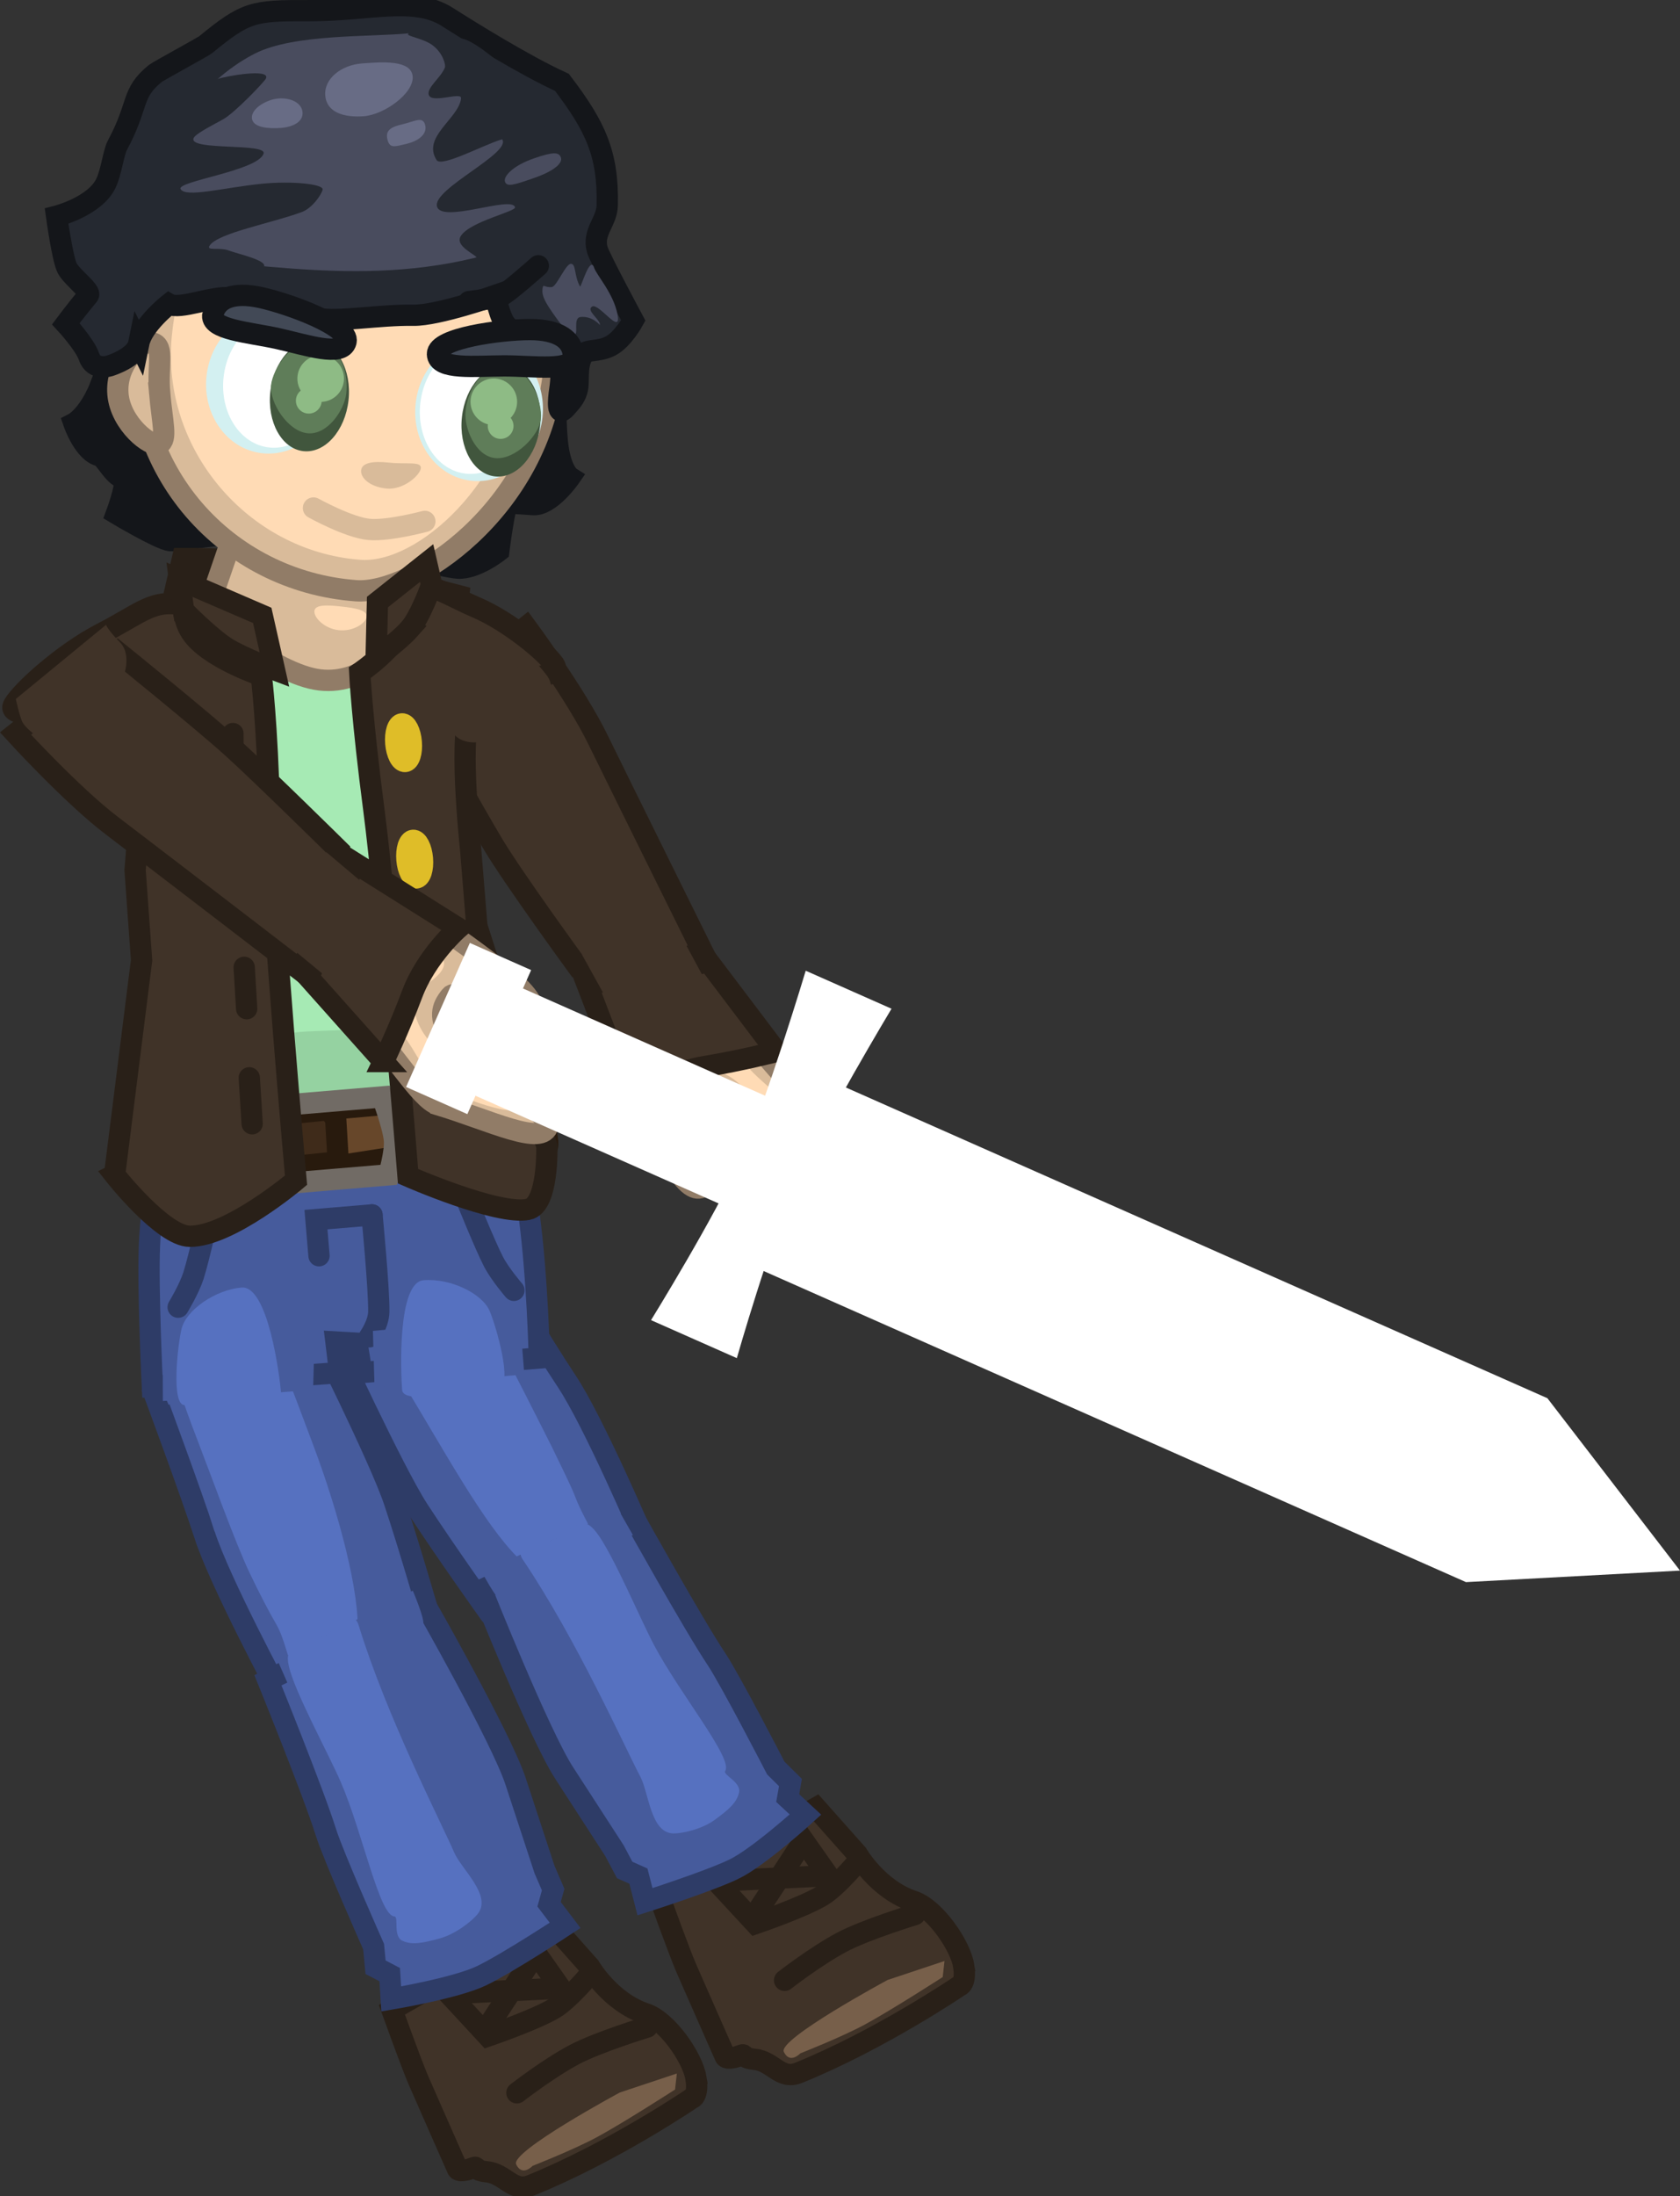 <svg version="1.1" xmlns="http://www.w3.org/2000/svg" xmlns:xlink="http://www.w3.org/1999/xlink" width="315.618" height="412.462" viewBox="0,0,315.618,412.462"><rect x="0" y="0" width="315.618" height="412.462" fill="#333333" stroke="none"/><g transform="translate(-181.513,-11.939)"><g data-paper-data="{&quot;isPaintingLayer&quot;:true}" fill-rule="nonzero" stroke-linejoin="miter" stroke-miterlimit="10" stroke-dasharray="" stroke-dashoffset="0" style="mix-blend-mode: normal"><g data-paper-data="{&quot;index&quot;:null}"><path d="M362.531,381.033c0.601,3.564 -0.783,3.901 -0.783,3.901c0,0 -14.918,10.142 -30.242,16.336c-3.381,1.367 -4.811,-2.204 -8.184,-2.546c-2.662,-0.27 -1.694,-1.102 -2.538,-0.782c-2.807,1.062 -3.03,0.262 -3.03,0.262c0,0 -6.646,-15.049 -7.339,-16.659c-1.326,-3.082 -4.995,-13.262 -4.995,-13.262l29.42,-16.796l7.719,8.689c0,0 3.828,6.634 10.579,8.866c4.071,1.345 8.772,8.309 9.394,11.991z" fill="#403328" stroke="#292018" stroke-width="4" stroke-linecap="butt"/><path d="M348.261,383.815l10.694,-3.562l-0.332,3.01c0,0 -9.567,6.172 -14.596,8.901c-4.412,2.394 -12.168,5.437 -12.168,5.437c0,0 -1.944,2.098 -3.09,-0.286c-1.146,-2.384 19.491,-13.5 19.491,-13.5z" fill="#775f4a" stroke="none" stroke-width="0" stroke-linecap="butt"/><path d="M328.912,383.881c0,0 5.824,-4.535 10.736,-7.153c4.442,-2.367 13.735,-5.199 13.735,-5.199" fill="none" stroke="#292018" stroke-width="4" stroke-linecap="round"/><path d="M343.028,361.155c0,0 -4.113,5.021 -7.01,6.807c-3.512,2.165 -12.577,5.264 -12.577,5.264l-7.373,-7.97l18.461,-0.901" fill="none" stroke="#292018" stroke-width="4" stroke-linecap="round"/><path d="M323.469,371.441l9.022,-13.783l4.657,6.618" fill="none" stroke="#292018" stroke-width="4" stroke-linecap="round"/></g><g data-paper-data="{&quot;index&quot;:null}"><path d="M312.243,402.163c0.601,3.564 -0.783,3.901 -0.783,3.901c0,0 -14.918,10.142 -30.242,16.336c-3.381,1.367 -4.811,-2.204 -8.184,-2.546c-2.662,-0.27 -1.694,-1.102 -2.538,-0.782c-2.807,1.062 -3.03,0.262 -3.03,0.262c0,0 -6.646,-15.049 -7.339,-16.659c-1.326,-3.082 -4.995,-13.262 -4.995,-13.262l29.42,-16.796l7.719,8.689c0,0 3.828,6.634 10.579,8.866c4.071,1.345 8.772,8.309 9.394,11.991z" fill="#403328" stroke="#292018" stroke-width="4" stroke-linecap="butt"/><path d="M297.973,404.944l10.694,-3.562l-0.332,3.01c0,0 -9.567,6.172 -14.596,8.901c-4.412,2.394 -12.168,5.437 -12.168,5.437c0,0 -1.944,2.098 -3.09,-0.286c-1.146,-2.384 19.491,-13.5 19.491,-13.5z" fill="#775f4a" stroke="none" stroke-width="0" stroke-linecap="butt"/><path d="M278.623,405.011c0,0 5.824,-4.535 10.736,-7.153c4.442,-2.367 13.735,-5.199 13.735,-5.199" fill="none" stroke="#292018" stroke-width="4" stroke-linecap="round"/><path d="M292.74,382.285c0,0 -4.113,5.021 -7.01,6.807c-3.512,2.165 -12.577,5.264 -12.577,5.264l-7.373,-7.97l18.461,-0.901" fill="none" stroke="#292018" stroke-width="4" stroke-linecap="round"/><path d="M273.181,392.57l9.022,-13.783l4.657,6.618" fill="none" stroke="#292018" stroke-width="4" stroke-linecap="round"/></g><path d="M199.663,86.052c2.836,-5.806 6.715,-24.031 6.715,-24.031l80.117,7.56c0,0 -1.188,19.705 -0.122,26.555c0.695,4.465 2.235,5.438 2.235,5.438c0,0 -3.717,5.369 -6.943,5.144c-1.033,-0.072 -3.243,-0.239 -4.711,-0.296c-0.585,-0.023 -1.733,9.013 -1.733,9.013c0,0 -4.251,3.398 -7.685,3.212c-1.425,-0.077 -6.12,-1.218 -7.631,-1.256c-1.702,-0.043 -5.283,1.196 -7.988,1.888c-4.372,1.119 -10.1,0.218 -10.1,0.218c0,0 -4.633,-2.053 -7.938,-3.976c-2.731,-1.589 -3.956,-3.066 -6.223,-3.437c-1.519,-0.249 -13.322,1.505 -14.168,1.403c-2.057,-0.248 -10.109,-5.066 -10.109,-5.066c0,0 2.436,-6.542 1.184,-6.741c-1.672,-0.265 -3.378,-3.933 -4.326,-4.134c-2.931,-0.621 -4.834,-6.096 -4.834,-6.096c0,0 2.167,-1.117 4.258,-5.398z" data-paper-data="{&quot;index&quot;:null}" fill="#14161a" stroke="#14161a" stroke-width="4" stroke-linecap="butt"/><g data-paper-data="{&quot;index&quot;:null}" stroke-linecap="butt"><g><g><path d="M292.203,194.577c-1.199,-0.611 -4.317,-6.332 -4.74,-6.986c-13.068,-20.195 -16.964,-23.254 -16.964,-23.254c0,0 -1.053,-11.065 1.815,-14.146c2.041,-2.193 13.488,-2.718 13.488,-2.718c0,0 12.979,21.821 17.28,30.886c1.014,2.138 3.216,3.348 7.74,10.275c3.6,5.512 -11.874,9.379 -18.619,5.943z" fill="#d9bb9a" stroke="#917c67" stroke-width="4"/><path d="M312.334,194.593c1.105,2.52 -15.923,3.394 -16.623,3.701c-0.7,0.307 -1.443,-2.407 -2.548,-4.928c-1.105,-2.52 -2.867,-4.989 -2.167,-5.296c0.117,-0.051 16.926,0.394 17.6,1.153c1.779,2.005 2.816,3.269 3.737,5.369z" fill="#d9bb9a" stroke="none" stroke-width="0"/><path d="M278.107,147.91c2.093,-1.312 7.13,5.564 12.582,14.477c5.452,8.913 5.642,10.955 9.29,17.35c2.458,4.308 6.261,9.558 9.648,13.967c5.764,7.503 -11.392,4.705 -11.706,4.481c-0.285,-0.204 -2.776,-7.395 -3.055,-8.018c-3.198,-7.156 -7.153,-16.783 -8.836,-18.586c-3.718,-3.982 -10.11,-9.997 -12.207,-13.426c-5.452,-8.913 2.19,-8.932 4.284,-10.245z" fill="#ffdbb5" stroke="none" stroke-width="0"/></g><path d="M301.543,193.517c-3.458,0.262 -11.477,0.001 -11.477,0.001c0,0 -11.922,-16.338 -15.882,-22.935c-3.94,-6.562 -14.011,-24.706 -14.011,-24.706l20.186,-16.204c0,0 9.278,12.56 13.466,21.129c4.284,8.767 19.734,39.972 19.734,39.972c0,0 -8.045,2.442 -12.015,2.743z" fill="#403328" stroke="#292018" stroke-width="4"/></g><g><path d="M328.631,226.818c2.971,6.776 5.313,14.071 1.168,15.889c-1.363,0.597 -1.186,0.457 -2.969,0.001c-1.765,-0.451 -1.3,1.347 -3.34,0.386c-0.801,-0.377 -0.788,0.411 -2.429,-0.87c-1.131,-0.883 -1.44,-2.756 -2.698,-3.971c-1.86,-1.795 -4.357,-3.973 -4.743,-4.854c-2.971,-6.776 -2.019,-13.743 2.127,-15.56c4.145,-1.817 9.914,2.203 12.885,8.979z" fill="#917c67" stroke="none" stroke-width="NaN"/><g><path d="M333.053,242.094c-2.268,0.01 -8.633,-17.669 -12.434,-21.044c-3.456,-3.07 -5.316,-2.909 -7.747,-1.632c-2.272,1.193 4.603,11.915 3.158,12.569c-1.484,0.672 -2.76,8.317 -9.053,-3.253c-5.021,-9.232 -10.985,-24.813 -13.789,-29.146c-1.122,-2.665 18.942,-7.535 21.122,-4.189c1.014,2.138 1.725,1.625 6.248,8.551c4.24,6.492 12.444,13.706 12.765,17.064c0.969,10.147 4.04,21.062 -0.271,21.08z" fill="#d9bb9a" stroke="#917c67" stroke-width="4"/><path d="M311.867,198.282c5.764,7.503 6.36,9.357 9.433,13.225c3.073,3.867 7.796,6.583 8.549,8.959c2.018,6.371 3.037,18.269 0.561,13.366c-2.019,-3.998 -4.729,-12.283 -8.224,-16.415c-1.642,-1.942 -4.456,-4.903 -8.414,-4.358c-1.595,0.22 -5.378,6.045 -7.828,3.259c-1.243,-1.414 -1.517,-3.306 -2.695,-5.535c-4.781,-9.048 -3.765,-10.141 -4.079,-10.365c-2.104,-1.504 9.309,-6.543 12.696,-2.134z" fill="#ffdbb5" stroke="none" stroke-width="0"/></g><path d="M313.9,212.262c-7.546,1.244 -13.828,6.106 -13.828,6.106l-8.244,-21.493l22.825,-4.265l12.72,16.822c0,0 -6.38,1.66 -13.473,2.83z" fill="#403328" stroke="#292018" stroke-width="4"/><path d="M295.526,199.687l-4.665,-8.432l19.503,-1.902l4.132,7.658z" fill="#403328" stroke="none" stroke-width="0"/></g></g><path d="M210.145,188.938c0,0 -0.067,-33.063 -2.667,-37.162c-0.462,-0.728 -4.833,-6.65 -10.956,-7.8c-4.66,-0.876 -11.749,3.432 -10.622,0.745c2.608,-6.218 11.272,-10.172 16.289,-11.837c10.212,-3.39 22.417,-11.969 31.494,-12.732c9.921,-0.834 21.382,2.68 35.07,6.319c13.301,3.536 10.396,12.637 10.396,12.637c0,0 -11.024,8.548 -11.401,9.314c-1.823,3.708 -0.093,34.081 -0.093,34.081l10.273,36.526c0,0 -12.058,11.311 -35.561,12.71c-21.901,1.304 -36.857,-5.189 -36.857,-5.189z" data-paper-data="{&quot;index&quot;:null}" fill="#95d2a1" stroke="#67916f" stroke-width="4" stroke-linecap="butt"/><path d="M256.893,160.615c0.12,1.433 -0.431,8.904 0.351,12.388c2.688,11.986 9.01,27.514 7.103,29.012c-4.686,3.678 -21.453,3.278 -26.449,3.746c-4.053,0.38 -18.506,1.904 -22.987,-1.518c-3.478,-2.656 0.838,-15.038 1.582,-27.817c0.215,-3.69 -1.655,-10.518 -1.891,-13.322c-0.254,-3.023 -5.749,-16.218 -7.493,-19.181c-0.639,-1.085 -4.422,1.384 -6.268,0.779c-1.601,-0.524 -1.317,-4.092 -1.516,-5.258c-0.389,-2.282 3.667,-5.79 8.094,-7.663c4.427,-1.873 18.769,-5.963 25.435,-6.523c6.866,-0.577 20.854,0.12 26.916,2.371c1.143,0.425 8.516,2.412 7.911,5.339c-0.437,2.114 0.03,6.044 -2.008,6.905c-2.242,0.948 -6.99,-1.238 -7.116,-0.241c-0.604,4.781 -1.916,17.966 -1.662,20.982z" data-paper-data="{&quot;index&quot;:null}" fill="#a6eab4" stroke="none" stroke-width="0" stroke-linecap="butt"/><g data-paper-data="{&quot;index&quot;:null}" stroke-linecap="butt"><path d="M213.806,125.465l1.993,-8.618c0,0 13.762,-0.066 24.414,1.21c10.652,1.275 27.479,5.754 27.479,5.754l-0.61,5.554z" fill="#292018" stroke="#292018" stroke-width="4"/><g><path d="M224.45,114.991l33.076,3.875l-1.066,13.433c0,0 -5.963,8.421 -14.882,7.336c-8.635,-1.05 -21.392,-12.235 -21.392,-12.235z" fill="#d9bb9a" stroke="#917c67" stroke-width="4"/><path d="M250.387,127.767c-0.135,1.227 -2.532,2.827 -5.24,2.53c-2.708,-0.297 -4.701,-2.379 -4.566,-3.606c0.135,-1.227 2.346,-1.134 5.054,-0.837c2.708,0.297 4.887,0.687 4.752,1.914z" fill="#ffdbb5" stroke="none" stroke-width="0"/></g></g><g data-paper-data="{&quot;index&quot;:null}" stroke-linecap="butt"><g fill="#465b9c"><path d="M219.938,300.18c-2.337,-7.3 -9.292,-26.069 -9.292,-26.069l29.877,-12.947c0,0 12.342,24.611 15.056,32.732c2.855,8.546 6.665,21.801 6.665,21.801c0,0 -8.645,9.039 -13.393,11.339c-4.539,2.199 -14.798,3.001 -14.798,3.001c0,0 -11.307,-21.085 -14.116,-29.858z" stroke="#2e3c67" stroke-width="4"/><path d="M213.186,275.781l-1.83,-4.212l22.138,-9.64l1.83,4.212z" stroke="none" stroke-width="0"/></g><path d="M218.549,282.251c-5.161,-13.299 -8.422,-24.913 -2.918,-27.469c12.725,-5.908 16.537,6.87 24.716,28.544c4.86,12.877 8.794,27.904 8.332,35.334c-0.23,3.713 -2.83,6.181 -4.418,6.944c-2.333,1.121 -5.19,1.425 -7.367,-0.265c-1.313,-1.019 -1.644,-5.183 -3.545,-8.448c-1.388,-2.383 -2.997,-5.488 -4.922,-9.493c-2.667,-5.548 -7.684,-19.49 -9.879,-25.146z" fill="#5671c0" stroke="none" stroke-width="0"/></g><g data-paper-data="{&quot;index&quot;:null}" stroke-linecap="butt"><g fill="#465b9c"><path d="M255.01,387.381l-0.283,-4.569l-2.658,-1.393l-0.37,-3.878c0,0 -7.575,-17.026 -8.966,-21.484c-2.284,-7.325 -10.885,-28.531 -10.885,-28.531l29.345,-14.559c0,0 14.534,25.426 17.193,33.573c1.108,3.394 5.422,16.525 5.422,16.525l1.626,3.771l-0.767,2.762l3.015,3.958c0,0 -10.673,7.029 -15.686,9.457c-4.793,2.321 -16.986,4.368 -16.986,4.368z" stroke="#2e3c67" stroke-width="4"/><path d="M235.827,328.729l-2.171,-4.943l25.409,-13.088c0,0 2.1,4.911 1.987,6.201c-0.044,0.498 -5.886,3.312 -5.886,3.312z" stroke="none" stroke-width="0"/></g><path d="M235.788,324.933c-0.985,-4.27 1.967,-3.618 4.661,-5.011c4.317,-0.866 7.331,-6.347 8.434,-2.753c5.322,17.332 15.583,37.182 17.966,42.715c1.343,3.119 7.132,8.045 4.437,11.495c-1.047,1.341 -4.16,3.813 -7.157,4.633c-3.152,0.862 -5.237,1.299 -7.041,0.425c-1.804,-0.874 -0.59,-4.512 -1.478,-4.553c-2.829,-0.131 -5.919,-15.592 -10.066,-25.223c-2.208,-5.127 -8.635,-16.867 -9.756,-21.727z" fill="#5671c0" stroke="none" stroke-width="0"/></g><path d="M207.559,74.039c2.488,-26.334 19.801,-39.823 42.904,-37.639c23.103,2.183 37.582,18.676 35.094,45.01c-2.488,26.334 -26.633,42.268 -37.186,41.479c-24.234,-1.811 -43.3,-22.515 -40.811,-48.849z" data-paper-data="{&quot;index&quot;:null}" fill="#d9bb9a" stroke="#917c67" stroke-width="4" stroke-linecap="butt"/><path d="M279.476,81.369c-1.991,21.067 -19.752,36.706 -30.439,35.696c-20.987,-1.67 -37.248,-20.837 -35.257,-41.904c1.991,-21.067 15.317,-34.366 36.599,-32.355c21.018,1.986 31.087,17.496 29.096,38.563z" fill="#ffdbb5" stroke="none" stroke-width="0" stroke-linecap="butt"/><path d="M260.579,99.871c-0.148,1.344 -3.309,4.174 -6.523,3.821c-3.214,-0.353 -4.848,-2.085 -4.7,-3.429c0.148,-1.344 2.021,-1.79 5.235,-1.437c3.214,0.353 6.136,-0.298 5.988,1.046z" fill="#d9bb9a" stroke="none" stroke-width="0" stroke-linecap="butt"/><path d="M261.328,109.866c0,0 -6.71,1.816 -10.419,1.512c-3.8,-0.311 -10.505,-4.024 -10.505,-4.024" fill="none" stroke="#d9bb9a" stroke-width="4" stroke-linecap="round"/><g data-paper-data="{&quot;index&quot;:null}" stroke-linecap="butt"><g fill="#465b9c"><path d="M273.044,314.318c0,0 -8.014,-11.236 -12.924,-18.794c-4.666,-7.183 -16.165,-32.199 -16.165,-32.199l29.384,-15.534c0,0 10.346,17.139 14.606,23.515c5.119,7.662 14.5,29.673 14.5,29.673c0,0 -7.214,7.596 -11.862,9.812z" stroke="#2e3c67" stroke-width="4"/><path d="M251.219,262.312l-2.149,-4.058l21.809,-11.481l2.149,4.058z" stroke="none" stroke-width="0"/></g><path d="M285.194,283.702c1.925,4.005 3.524,7.115 4.514,9.689c1.356,3.527 3.877,7.087 3.838,8.755c-0.064,2.767 0.236,3.244 -2.146,4.389c-1.621,0.779 -7.055,2.172 -10.132,0.049c-6.157,-4.249 -13.67,-17.555 -20.712,-29.384c-11.852,-19.909 -19.487,-30.849 -6.662,-37.221c5.547,-2.756 11.709,7.465 18.89,19.793c3.054,5.244 12.409,23.93 12.409,23.93z" fill="#5671c0" stroke="none" stroke-width="0"/></g><g data-paper-data="{&quot;index&quot;:null}" stroke-linecap="butt"><g fill="#465b9c"><path d="M319.325,363.041c-4.862,2.318 -16.639,6.079 -16.639,6.079l-1.237,-4.812l-2.579,-1.154l-1.924,-3.628c0,0 -7.504,-11.598 -9.448,-14.59c-4.666,-7.183 -15.503,-34.386 -15.503,-34.386l28.722,-13.348c0,0 11.142,19.984 15.402,26.36c2.592,3.88 11.138,20.44 11.138,20.44l2.756,2.731l-0.519,2.92l3.339,3.1c0,0 -8.861,8.072 -13.508,10.288z" stroke="#2e3c67" stroke-width="4"/><path d="M281.687,310.238c0,0 -5.653,2.711 -6.062,2.43c-1.058,-0.727 -3.574,-5.438 -3.574,-5.438l25.673,-11.686l2.68,4.698z" stroke="none" stroke-width="0"/></g><path d="M304.394,320.927c4.916,9.261 14.942,21.389 13.351,23.644c-0.499,0.708 3.02,2.07 2.613,4.008c-0.407,1.937 -1.989,3.262 -4.535,5.139c-2.421,1.784 -6.18,2.615 -7.836,2.573c-4.26,-0.108 -4.582,-7.661 -6.175,-10.66c-2.824,-5.32 -11.933,-25.724 -22.061,-40.746c-2.1,-3.115 3.91,-1.972 7.156,-4.74c2.68,-1.189 3.944,-3.867 6.634,-0.417c3.062,3.928 8.235,16.27 10.852,21.2z" fill="#5671c0" stroke="none" stroke-width="0"/></g><g data-paper-data="{&quot;index&quot;:null}"><g><g><path d="M210.139,272.32c0,0 -0.901,-18.307 -0.545,-26.556c0.354,-8.217 2.393,-20.061 2.393,-20.061l63.782,-4.933c0,0 4.253,12.713 5.123,19.187c1.615,12.013 1.941,27.036 1.941,27.036l-33.354,2.731l-0.897,-5.508l-3.954,-0.224l0.697,5.747z" fill="#465b9c" stroke="#2e3c67" stroke-width="4" stroke-linecap="butt"/><path d="M251.398,240.121c0,0 1.36,14.089 1.274,18.233c-0.046,2.237 -1.75,4.664 -1.75,4.664" fill="none" stroke="#2e3c67" stroke-width="4" stroke-linecap="round"/><path d="M241.443,247.793l-0.57,-6.788l10.525,-0.885" fill="none" stroke="#2e3c67" stroke-width="4" stroke-linecap="round"/><path d="M220.967,238.873c0,0 -2.02,9.273 -3.115,12.674c-0.817,2.536 -2.868,5.908 -2.868,5.908" fill="none" stroke="#2e3c67" stroke-width="4" stroke-linecap="round"/><path d="M278.06,254.289c0,0 -2.585,-2.982 -3.814,-5.347c-1.647,-3.17 -5.187,-11.976 -5.187,-11.976" data-paper-data="{&quot;index&quot;:null}" fill="none" stroke="#2e3c67" stroke-width="4" stroke-linecap="round"/><path d="M212.112,275.074l-0.044,-10.656l28.556,-2.126l-0.287,10.684z" fill="#465b9c" stroke="none" stroke-width="0" stroke-linecap="butt"/><path d="M251.877,272.54l-0.304,-10.634l27.589,-2.593l0.851,10.767z" data-paper-data="{&quot;index&quot;:null}" fill="#465b9c" stroke="none" stroke-width="0" stroke-linecap="butt"/></g><g stroke="#281a0d" stroke-width="4" stroke-linecap="butt"><path d="M208.75,232.384c0,0 -0.59,-3.962 -0.444,-5.646c0.158,-1.82 1.826,-4.083 1.826,-4.083l9.701,-1.171c0,0 3.496,3.527 3.635,5.177c0.139,1.65 -2.803,4.722 -2.803,4.722z" fill="#3f2b1a"/><path d="M219.942,232.298l0.932,-10.332l10.134,-0.78c0,0 3.496,3.527 3.635,5.177c0.139,1.65 -2.803,4.722 -2.803,4.722z" fill="#67472a"/><path d="M232.074,231.492l0.751,-10.103l10.315,-1.009c0,0 3.496,3.528 3.635,5.177c0.139,1.65 -2.803,4.722 -2.803,4.722z" fill="#3f2b1a"/><path d="M245.102,230.9l-0.636,-10.708l11.167,-0.98c0,0 3.654,3.341 3.868,4.982c0.215,1.641 -2.579,4.866 -2.579,4.866z" fill="#67472a"/><path d="M257.175,229.454l-0.005,-10.334l10.536,-1.355c0,0 3.654,3.341 3.868,4.982c0.215,1.641 -2.579,4.866 -2.579,4.866z" fill="#3f2b1a"/><path d="M269.276,228.227l-0.255,-10.099l8.342,-1.384c0,0 2.937,3.401 3.136,5.044c0.199,1.643 -1.945,4.813 -1.945,4.813z" fill="#67472a"/></g><path d="M213.961,233.514l0.091,-12.822l5.745,-0.632l1.696,12.672z" fill="#465b9c" stroke="#2e3c67" stroke-width="4" stroke-linecap="butt"/><g fill="#67472a" stroke="#281a0d" stroke-width="4" stroke-linecap="butt"><path d="M268.691,227.137l4.711,-9.075l9.796,3.43c0,0 1.658,4.535 1.097,6.07c-0.562,1.535 -4.467,3.142 -4.467,3.142z"/></g><path d="M237.089,234.061c0,0 -1.609,-4.867 -1.815,-7.324c-0.204,-2.421 0.585,-7.312 0.585,-7.312l17.476,-1.469c0,0 2.067,5.562 2.284,8.139c0.19,2.26 -1.054,6.497 -1.054,6.497z" fill="none" stroke="#716b65" stroke-width="4" stroke-linecap="butt"/><path d="M267.783,229.056l-0.443,-12.777l5.77,-0.336l2.23,12.627z" data-paper-data="{&quot;index&quot;:null}" fill="#465b9c" stroke="#2e3c67" stroke-width="4" stroke-linecap="butt"/></g><path d="M234.304,273.437c0.254,3.026 -13.066,1.988 -18.047,2.407c-2.664,0.224 -1.359,-11.443 -0.624,-14.367c0.874,-3.477 6.287,-7.293 11.268,-7.712c4.981,-0.419 7.149,16.645 7.403,19.671z" fill="#5671c0" stroke="none" stroke-width="0" stroke-linecap="butt"/><path d="M257.065,273.021c-0.254,-3.026 -0.965,-20.212 4.016,-20.631c4.981,-0.419 10.955,2.44 12.397,5.723c1.213,2.76 4.447,14.045 1.783,14.269c-4.981,0.419 -17.941,3.666 -18.195,0.639z" data-paper-data="{&quot;index&quot;:null}" fill="#5671c0" stroke="none" stroke-width="0" stroke-linecap="butt"/></g><g data-paper-data="{&quot;index&quot;:null}" stroke="none" stroke-width="0" stroke-linecap="butt"><path d="M283.427,90.32c-0.802,7.304 -6.785,12.639 -13.364,11.917c-6.579,-0.722 -11.262,-7.229 -10.46,-14.533c0.802,-7.304 6.785,-12.639 13.364,-11.917c6.579,0.722 11.262,7.229 10.46,14.533z" fill="#d3f0f1"/><path d="M271.691,76.67c5.461,0.6 9.292,6.509 8.557,13.2c-0.735,6.69 -5.757,11.628 -11.217,11.029c-5.461,-0.6 -9.292,-6.509 -8.557,-13.2c0.735,-6.69 5.757,-11.628 11.217,-11.029z" fill="#ffffff"/></g><g data-paper-data="{&quot;index&quot;:null}" stroke="none" stroke-width="0" stroke-linecap="butt"><g data-paper-data="{&quot;index&quot;:null}"><path d="M282.985,91.865c-0.628,5.722 -4.426,9.999 -8.482,9.554c-4.056,-0.445 -6.835,-5.445 -6.207,-11.166c0.628,-5.722 4.426,-9.999 8.482,-9.554c4.056,0.445 6.835,5.445 6.207,11.166z" fill="#41563d"/><path d="M274.508,97.972c-3.75,-0.412 -5.868,-5.736 -5.521,-8.896c0.347,-3.16 2.345,-8.663 8.312,-8.007c3.75,0.412 6.169,6.4 5.822,9.559c-0.347,3.16 -4.863,7.756 -8.613,7.344z" fill="#5f7d59"/></g><path d="M269.935,86.927c0.264,-2.403 2.425,-4.137 4.828,-3.873c2.403,0.264 4.137,2.425 3.873,4.828c-0.264,2.403 -2.425,4.137 -4.828,3.873c-2.403,-0.264 -4.137,-2.425 -3.873,-4.828z" fill="#8ebb85"/><path d="M273.16,91.684c0.146,-1.329 1.342,-2.288 2.671,-2.142c1.329,0.146 2.288,1.342 2.142,2.671c-0.146,1.329 -1.342,2.288 -2.671,2.142c-1.329,-0.146 -2.288,-1.342 -2.142,-2.671z" fill="#8ebb85"/></g><g data-paper-data="{&quot;index&quot;:null}" stroke="none" stroke-width="0" stroke-linecap="butt"><path d="M233.68,70.618c6.579,0.722 11.262,7.229 10.46,14.533c-0.802,7.304 -6.785,12.639 -13.364,11.917c-6.579,-0.722 -11.262,-7.229 -10.46,-14.533c0.802,-7.304 6.785,-12.639 13.364,-11.917z" fill="#d3f0f1"/><path d="M243.291,84.955c-0.735,6.69 -5.757,11.628 -11.217,11.029c-5.461,-0.6 -9.292,-6.509 -8.557,-13.2c0.735,-6.69 5.757,-11.628 11.217,-11.029c5.461,0.6 9.292,6.509 8.557,13.2z" fill="#ffffff"/></g><g data-paper-data="{&quot;index&quot;:null}" stroke="none" stroke-width="0" stroke-linecap="butt"><g data-paper-data="{&quot;index&quot;:null}"><path d="M240.781,75.953c4.056,0.445 6.835,5.445 6.207,11.166c-0.628,5.722 -4.426,9.999 -8.482,9.554c-4.056,-0.445 -6.835,-5.445 -6.207,-11.166c0.628,-5.722 4.426,-9.999 8.482,-9.554z" fill="#41563d"/><path d="M232.435,84.27c0.347,-3.16 4.008,-8.48 7.758,-8.068c5.967,0.655 6.723,6.46 6.377,9.62c-0.347,3.16 -3.57,7.898 -7.32,7.486c-3.75,-0.412 -7.161,-5.878 -6.814,-9.038z" fill="#5f7d59"/></g><path d="M241.282,87.391c-2.403,-0.264 -4.137,-2.425 -3.873,-4.828c0.264,-2.403 2.425,-4.137 4.828,-3.873c2.403,0.264 4.137,2.425 3.873,4.828c-0.264,2.403 -2.425,4.137 -4.828,3.873z" fill="#8ebb85"/><path d="M239.259,89.605c-1.329,-0.146 -2.288,-1.342 -2.142,-2.671c0.146,-1.329 1.342,-2.288 2.671,-2.142c1.329,0.146 2.288,1.342 2.142,2.671c-0.146,1.329 -1.342,2.288 -2.671,2.142z" fill="#8ebb85"/></g><g data-paper-data="{&quot;index&quot;:null}" stroke-linecap="butt"><g data-paper-data="{&quot;index&quot;:null}" fill="#403328"><g><path d="M280.71,239.083c-5.715,1.17 -22.541,-6.227 -22.541,-6.227c0,0 -4.059,-50.86 -6.429,-68.902c-2.196,-16.718 -2.643,-25.662 -2.643,-25.662c0,0 7.184,-4.79 8.898,-9.929c1.042,-3.126 -0.077,-5.312 1.462,-5.777c3.638,-1.099 5.484,0.836 11.564,3.449c6.08,2.613 13.019,8.361 14.613,10.72c1.593,2.358 -5.644,2.554 -5.644,2.554c0,0 -5.758,3.936 -9.644,6.232c-3.018,1.783 -0.43,25.742 -0.43,25.742l1.181,14.559l13.152,41.351c0,0 0.342,11.096 -3.537,11.89z" stroke="#292018" stroke-width="4"/><path d="M281.9,136.033c0,0 2.197,2.375 2.718,3.352c0.492,0.922 0.738,2.962 0.738,2.962c0,0 -11.815,8.029 -13.859,8.906c-0.677,0.29 -4.616,0.325 -5.387,-2.82c-0.77,-3.145 1.335,-6.432 1.335,-6.432z" stroke="none" stroke-width="NaN"/></g><path d="M258.428,130.112c-2.013,2.26 -6.253,5.338 -6.253,5.338l0.248,-10.435l9.242,-7.329l0.938,4.095c0,0 -2.08,5.977 -4.176,8.331z" stroke="#292018" stroke-width="4"/></g><path d="M258.778,151.31c0.164,1.951 -0.353,3.588 -1.156,3.655c-0.802,0.067 -1.586,-1.46 -1.75,-3.411c-0.164,-1.951 0.353,-3.588 1.156,-3.655c0.802,-0.067 1.586,1.46 1.75,3.411z" fill="#dfbd28" stroke="#dfbd28" stroke-width="4"/><path d="M260.872,173.179c0.164,1.951 -0.353,3.588 -1.156,3.655c-0.802,0.067 -1.586,-1.46 -1.75,-3.411c-0.164,-1.951 0.353,-3.588 1.156,-3.655c0.802,-0.067 1.586,1.46 1.75,3.411z" fill="#dfbd28" stroke="#dfbd28" stroke-width="4"/><path d="M263.249,194.503c0.164,1.951 -0.353,3.588 -1.156,3.655c-0.802,0.067 -1.586,-1.46 -1.75,-3.411c-0.164,-1.951 0.353,-3.588 1.156,-3.655c0.802,-0.067 1.586,1.46 1.75,3.411z" fill="#dfbd28" stroke="#dfbd28" stroke-width="4"/><path d="M265.489,214.623c0.164,1.951 -0.353,3.588 -1.156,3.655c-0.802,0.067 -1.586,-1.46 -1.75,-3.411c-0.164,-1.951 0.353,-3.588 1.156,-3.655c0.802,-0.067 1.586,1.46 1.75,3.411z" fill="#dfbd28" stroke="#dfbd28" stroke-width="4"/></g><g data-paper-data="{&quot;index&quot;:null}" stroke="#292018" stroke-width="4"><path d="M203.04,232.596l5.07,-40.29l-1.22,-16.986c0,0 2.379,-24.133 -1.777,-25.313c-5.35,-1.52 -13.38,-4.297 -13.38,-4.297c0,0 -9.189,1.185 -7.623,-1.439c1.566,-2.624 9.246,-9.601 16.436,-13.329c7.19,-3.728 9.156,-5.984 13.965,-5.595c2.034,0.165 1.035,2.529 2.947,5.406c3.145,4.731 13.14,8.077 13.14,8.077c0,0 1.137,8.885 1.541,25.754c0.436,18.205 4.984,69.024 4.984,69.024c0,0 -12.515,10.592 -19.964,10.529c-5.056,-0.043 -14.121,-11.54 -14.121,-11.54z" fill="#403328" stroke-linecap="butt"/><path d="M216.009,126.624l-0.776,-5.809l15.546,6.704l2.3,10.22c0,0 -5.947,-2.222 -8.922,-4.063c-3.099,-1.917 -8.147,-7.052 -8.147,-7.052z" fill="#403328" stroke-linecap="butt"/><path d="M225.295,158.909l-0.024,-9.198" fill="none" stroke-linecap="round"/><path d="M226.306,179.411l-0.809,-7.396" fill="none" stroke-linecap="round"/><path d="M227.854,201.395l-0.466,-7.772" fill="none" stroke-linecap="round"/><path d="M228.345,214.372l0.538,8.634" fill="none" stroke-linecap="round"/></g><path d="M211.506,85.747c0.489,5.59 1.475,8.766 -0.071,9.548c-1.546,0.783 -7.271,-3.724 -7.76,-9.314c-0.489,-5.59 4.125,-9.793 5.856,-9.725c3.152,0.124 1.486,3.901 1.975,9.491z" data-paper-data="{&quot;index&quot;:null}" fill="#d9bb9a" stroke="#917c67" stroke-width="4" stroke-linecap="butt"/><g data-paper-data="{&quot;index&quot;:null}"><g><path d="M207.581,76.44c-0.547,2.678 -5.39,4.185 -5.39,4.185c0,0 -3.026,1.074 -3.958,-1.706c-0.759,-2.264 -4.36,-6.169 -4.36,-6.169c0,0 1.885,-2.522 4.233,-5.356c0.607,-0.732 -3.077,-3.377 -3.963,-5.068c-0.886,-1.691 -2,-9.776 -2,-9.776c0,0 7.177,-1.828 9.264,-6.173c1.036,-2.156 1.42,-5.778 2.152,-7.138c4.169,-7.75 2.482,-9.733 7.152,-13.517c0.488,-0.395 8.966,-5.007 9.403,-5.364c7.608,-6.222 8.879,-6.457 19.449,-6.416c11.177,0.043 19.726,-2.809 25.994,1.18c4.093,2.604 14.328,8.992 21.528,12.289c6.323,8.303 8.732,13.457 8.506,23.108c-0.073,3.096 -2.816,4.985 -1.868,8.318c0.43,1.512 6.766,13.299 6.766,13.299c0,0 -1.944,3.54 -4.243,4.762c-2.278,1.21 -4.569,0.563 -5.209,1.653c-1.395,2.378 -0.577,5.043 -1.147,6.844c-0.414,1.31 -1.053,1.969 -2.08,3.128c-1.735,1.955 -1.439,-1.32 -1.122,-3.469c0.594,-4.017 -0.068,-6.988 -0.13,-6.341c-1.644,0.633 -0.365,0.736 -7.083,-1.175c-0.374,-0.106 -1.389,-3.061 -2.749,-4.397c-1.36,-1.336 -2.134,-5.716 -2.134,-5.716c0,0 -10.846,3.795 -15.384,3.72c-6.548,-0.108 -14.255,1.354 -17.92,0.582c-8.959,-1.887 -12.888,-3.376 -16.468,-3.843c-3.332,-0.435 -9.552,2.316 -11.558,1.157c0,0 -4.962,3.885 -5.68,7.4z" fill="#252931" stroke="#14161a" stroke-width="4" stroke-linecap="butt"/><path d="M275.036,59.193c-24.464,7.37 -46.43,1.37 -65.454,1.281c-3.938,-0.018 -4.882,-3.329 -4.882,-3.329c0,0 7.263,-6.662 8.347,-16.536c0.522,-4.753 7.49,-14.146 16.418,-18.64c7.422,-3.735 21.893,-3.04 29.106,-3.798c4.671,-0.491 4.125,3.155 8.259,3.609c11.734,1.288 9.948,8.393 12.984,16.274c2.209,5.736 -1.282,20.085 -4.778,21.139z" fill="#494c5e" stroke="none" stroke-width="0" stroke-linecap="butt"/><path d="M268.132,30.411c0.147,-1.34 -5.659,1.124 -6.083,-0.717c-0.311,-1.351 2.242,-3.125 3.031,-5.029c0.227,-0.548 -0.372,-2.803 -2.342,-4.258c-1.639,-1.211 -4.712,-1.657 -4.568,-2.049c0.584,-1.592 9.091,0.715 10.018,0.817c3.681,0.404 15.929,11.932 15.512,15.73c-0.025,0.23 2.771,19.897 -3.997,27.354c-0.977,1.077 -8.392,0.274 -8.585,-1.831c-0.061,-0.662 -4.31,-2.216 -3.009,-4.201c1.772,-2.703 10.367,-4.567 10.163,-5.361c-0.583,-2.269 -13.835,3.126 -14.666,-0.172c-0.831,-3.298 14.091,-10.022 12.244,-12.59c-3.204,0.885 -11.38,5.347 -12.309,3.903c-2.816,-4.378 4.175,-7.797 4.592,-11.595z" fill="#252931" stroke="none" stroke-width="0" stroke-linecap="butt"/><path d="M220.918,58.037c-0.756,1.116 1.808,0.277 3.605,0.963c1.797,0.687 7.97,1.969 6.382,3.284c-0.837,0.693 -10.743,-1.334 -11.426,-0.719c-1.26,1.134 -3.956,1.954 -4.729,1.431c-1.858,-1.26 -10.893,0.934 -11.809,-4.335c-0.595,-3.422 5.81,-9.018 6.654,-10.264c0.13,-0.192 3.347,-18.2 12.816,-21.628c1.367,-0.495 9.891,-2.058 9.077,-0.108c-0.256,0.613 -5.929,6.508 -8.006,7.654c-2.83,1.562 -5.442,2.874 -5.633,3.672c-0.546,2.278 13.85,0.772 13.183,2.807c-1.06,3.232 -16.435,5.188 -15.589,6.661c0.964,1.68 8.117,-0.288 15.282,-1.005c5.549,-0.555 11.659,0.045 11.396,1.121c-0.244,0.999 -1.991,3.482 -3.901,4.192c-5.555,2.067 -15.708,3.919 -17.304,6.273z" fill="#252931" stroke="none" stroke-width="0" stroke-linecap="butt"/><path d="M282.646,61.856c0,0 -6.055,5.385 -7.049,5.683c-1.987,0.597 -5.992,1.044 -5.992,1.044" fill="none" stroke="#14161a" stroke-width="4" stroke-linecap="round"/><path d="M242.614,29.856c-0.241,-3.165 3.052,-5.708 6.862,-5.998c3.81,-0.29 9.323,-0.713 9.564,2.452c0.241,3.165 -5.354,7.168 -9.164,7.458c-3.81,0.29 -7.021,-0.748 -7.262,-3.913z" fill="#686c85" stroke="none" stroke-width="0" stroke-linecap="butt"/><path d="M228.834,34.118c-0.139,-1.827 2.824,-3.517 5.024,-3.684c2.2,-0.167 4.354,0.778 4.493,2.606c0.139,1.827 -1.885,2.763 -4.084,2.931c-2.2,0.167 -5.293,-0.025 -5.432,-1.852z" fill="#686c85" stroke="none" stroke-width="0" stroke-linecap="butt"/><path d="M254.289,38.091c-0.414,-1.785 0.834,-2.351 2.983,-2.849c2.149,-0.498 3.711,-1.563 4.125,0.222c0.414,1.785 -1.445,3.016 -3.594,3.515c-2.149,0.498 -3.1,0.898 -3.514,-0.887z" fill="#686c85" stroke="none" stroke-width="0" stroke-linecap="butt"/></g><path d="M290.605,71.48c-1.593,0.155 -0.225,3.454 -1.296,3.336c-1.127,-0.124 -2.75,-2.354 -3.892,-4.002c-1.464,-2.111 -2.126,-3.328 -1.996,-4.509c0.141,-1.284 0.287,-0.284 1.758,-0.448c0.939,-0.105 2.636,-4.482 3.637,-4.372c0.954,0.105 0.533,2.231 1.663,4.261c0.18,0.323 1.871,-5.944 2.657,-3.504c0.436,1.354 3.712,4.896 4.405,8.86c0.693,3.965 -3.553,-2.337 -4.787,-1.591c-1.234,0.746 1.581,2.443 1.466,3.488c0,0 -1.382,-1.737 -3.615,-1.52z" fill="#494c5e" stroke="none" stroke-width="0" stroke-linecap="butt"/><path d="M286.888,41.527c0.362,1.036 -1.214,2.504 -4.988,3.822c-3.774,1.318 -5.152,1.763 -5.514,0.727c-0.362,-1.036 1.558,-3.037 5.333,-4.355c3.774,-1.318 4.808,-1.23 5.17,-0.194z" fill="#494c5e" stroke="none" stroke-width="0" stroke-linecap="butt"/></g><path d="M276.278,80.663c-5.496,0.008 -12.507,0.783 -12.582,-2.219c-0.075,-3.002 11.833,-4.6 17.329,-4.609c5.496,-0.008 8.127,1.995 8.202,4.997c0.075,3.002 -7.454,1.823 -12.949,1.831z" data-paper-data="{&quot;index&quot;:null}" fill="#424956" stroke="#14161a" stroke-width="4" stroke-linecap="butt"/><path d="M221.515,70.947c0.724,-2.914 3.728,-4.298 9.091,-3.098c5.363,1.2 16.64,5.345 15.916,8.259c-0.724,2.914 -7.401,0.637 -12.764,-0.564c-5.363,-1.2 -12.968,-1.683 -12.244,-4.597z" data-paper-data="{&quot;index&quot;:null}" fill="#424956" stroke="#14161a" stroke-width="4" stroke-linecap="butt"/><g data-paper-data="{&quot;index&quot;:null}" stroke-linecap="butt"><g><g><g><path d="M236.357,191.044c-5.917,-5.782 -6.677,-8.177 -8.577,-9.587c-8.059,-5.978 -26.945,-22.946 -26.945,-22.946c0,0 2.737,-11.128 5.284,-12.704c3.579,-2.215 8.119,0.84 8.119,0.84c0,0 8.355,4.54 25.63,21.28c0.56,0.542 5.567,4.711 5.933,6.006c2.062,7.284 -4.735,21.712 -9.443,17.111z" fill="#d9bb9a" stroke="#917c67" stroke-width="4"/><path d="M237.367,188.976c-0.614,-0.808 2.212,-17.385 2.285,-17.489c0.437,-0.627 2.517,1.581 4.775,3.154c2.258,1.573 4.776,2.829 4.339,3.456c-0.437,0.627 -4.599,17.161 -6.857,15.588c-1.882,-1.311 -2.92,-2.574 -4.542,-4.708z" fill="#d9bb9a" stroke="none" stroke-width="0"/><path d="M213.638,148.833c2.956,2.723 7.617,10.16 10.801,14.581c1.442,2.001 10.118,7.75 16.517,12.275c0.557,0.394 7.128,4.234 7.273,4.553c0.159,0.351 -0.426,17.724 -6.668,10.614c-3.668,-4.178 -8.08,-8.928 -11.829,-12.175c-5.565,-4.82 -7.532,-5.402 -15.217,-12.481c-7.685,-7.079 -13.454,-13.354 -11.76,-15.153c1.694,-1.799 3.196,-9.293 10.881,-2.214z" fill="#ffdbb5" stroke="none" stroke-width="0"/></g><path d="M237.925,194.144c0,0 -27.614,-21.212 -35.382,-27.117c-7.593,-5.771 -18.114,-17.31 -18.114,-17.31l19.182,-15.327c0,0 15.922,12.866 21.595,18.004c5.702,5.165 19.97,19.237 19.97,19.237c0,0 -1.301,7.918 -2.229,11.259c-1.065,3.836 -5.022,11.254 -5.022,11.254z" fill="#403328" stroke="#292018" stroke-width="4"/></g><g><path d="M270.358,215.926c-6.071,-4.229 -8.895,-10.669 -6.307,-14.382c2.587,-3.714 9.606,-3.296 15.677,0.934c0.789,0.55 2.442,3.422 3.841,5.595c0.947,1.47 2.725,2.137 3.372,3.417c0.938,1.859 0.167,1.693 0.382,2.552c0.547,2.188 -1.127,1.382 -1.027,3.202c0.101,1.838 0.273,1.692 -0.578,2.913c-2.587,3.714 -9.289,-0 -15.36,-4.23z" fill="#917c67" stroke="none" stroke-width="NaN"/><g><path d="M263.753,219.402c-3.232,-0.966 -8.716,-10.415 -14.262,-15.834c-5.917,-5.782 -5.276,-6.379 -7.176,-7.789c-2.86,-2.788 5.813,-21.525 8.209,-19.908c3.707,3.592 17.834,12.466 25.916,19.184c10.128,8.419 2.381,8.187 1.434,9.512c-0.923,1.291 -10.106,-7.535 -11.718,-5.537c-1.724,2.137 -2.243,3.93 0.098,7.917c2.574,4.383 18.681,14.059 18.231,16.282c-0.855,4.225 -10.966,-0.906 -20.732,-3.826z" fill="#d9bb9a" stroke="#917c67" stroke-width="4"/><path d="M250.177,181.902c0.159,0.351 1.428,-0.434 9.376,6.013c1.958,1.588 3.761,2.224 4.907,3.718c2.258,2.944 -4.191,5.524 -4.716,7.046c-1.303,3.777 1.056,7.112 2.642,9.1c3.375,4.231 10.977,8.498 14.507,11.254c4.329,3.381 -7.145,0.071 -13.003,-3.145c-2.185,-1.199 -3.932,-6.36 -7.129,-10.125c-3.197,-3.765 -4.901,-4.71 -11.142,-11.82c-3.668,-4.178 3.491,-14.397 4.558,-12.04z" fill="#ffdbb5" stroke="none" stroke-width="0"/></g><path d="M253.548,211.318l-14.033,-15.743l8.614,-21.564l19.484,12.259c0,0 -5.988,5.219 -8.674,12.38c-2.524,6.731 -5.391,12.668 -5.391,12.668z" fill="#403328" stroke="#292018" stroke-width="4"/><path d="M243.862,196.275l-6.71,-5.54l5.651,-18.763l7.366,6.213z" fill="#403328" stroke="none" stroke-width="0"/></g></g><path d="M201.43,129.295c0,0 0.369,1.007 2.652,3.326c2.283,2.32 0.687,6.89 0.023,7.437c-2.008,1.653 -16.203,9.763 -16.203,9.763c0,0 -1.634,-1.246 -2.142,-2.197c-0.538,-1.007 -1.28,-4.403 -1.28,-4.403z" fill="#403328" stroke="none" stroke-width="NaN"/></g><g fill="#ffffff" stroke="none" stroke-width="0" stroke-linecap="butt"><path d="M274.584,195.297l51.811,22.943l-8.922,20.149l-51.811,-22.943z"/><path d="M332.882,194.258l16.119,7.138c0,0 -13.118,21.85 -17.919,32.69c-4.885,11.032 -11.142,32.937 -11.142,32.937l-16.119,-7.138c0,0 12.143,-19.648 16.899,-30.388c4.925,-11.123 12.162,-35.239 12.162,-35.239z"/><path d="M269.781,189.038l11.513,5.098l-11.981,27.057l-11.513,-5.098z"/><path d="M335.21,213.88l137.011,60.671l24.911,32.376l-40.206,2.164l-137.011,-60.671z"/></g></g></g></svg>